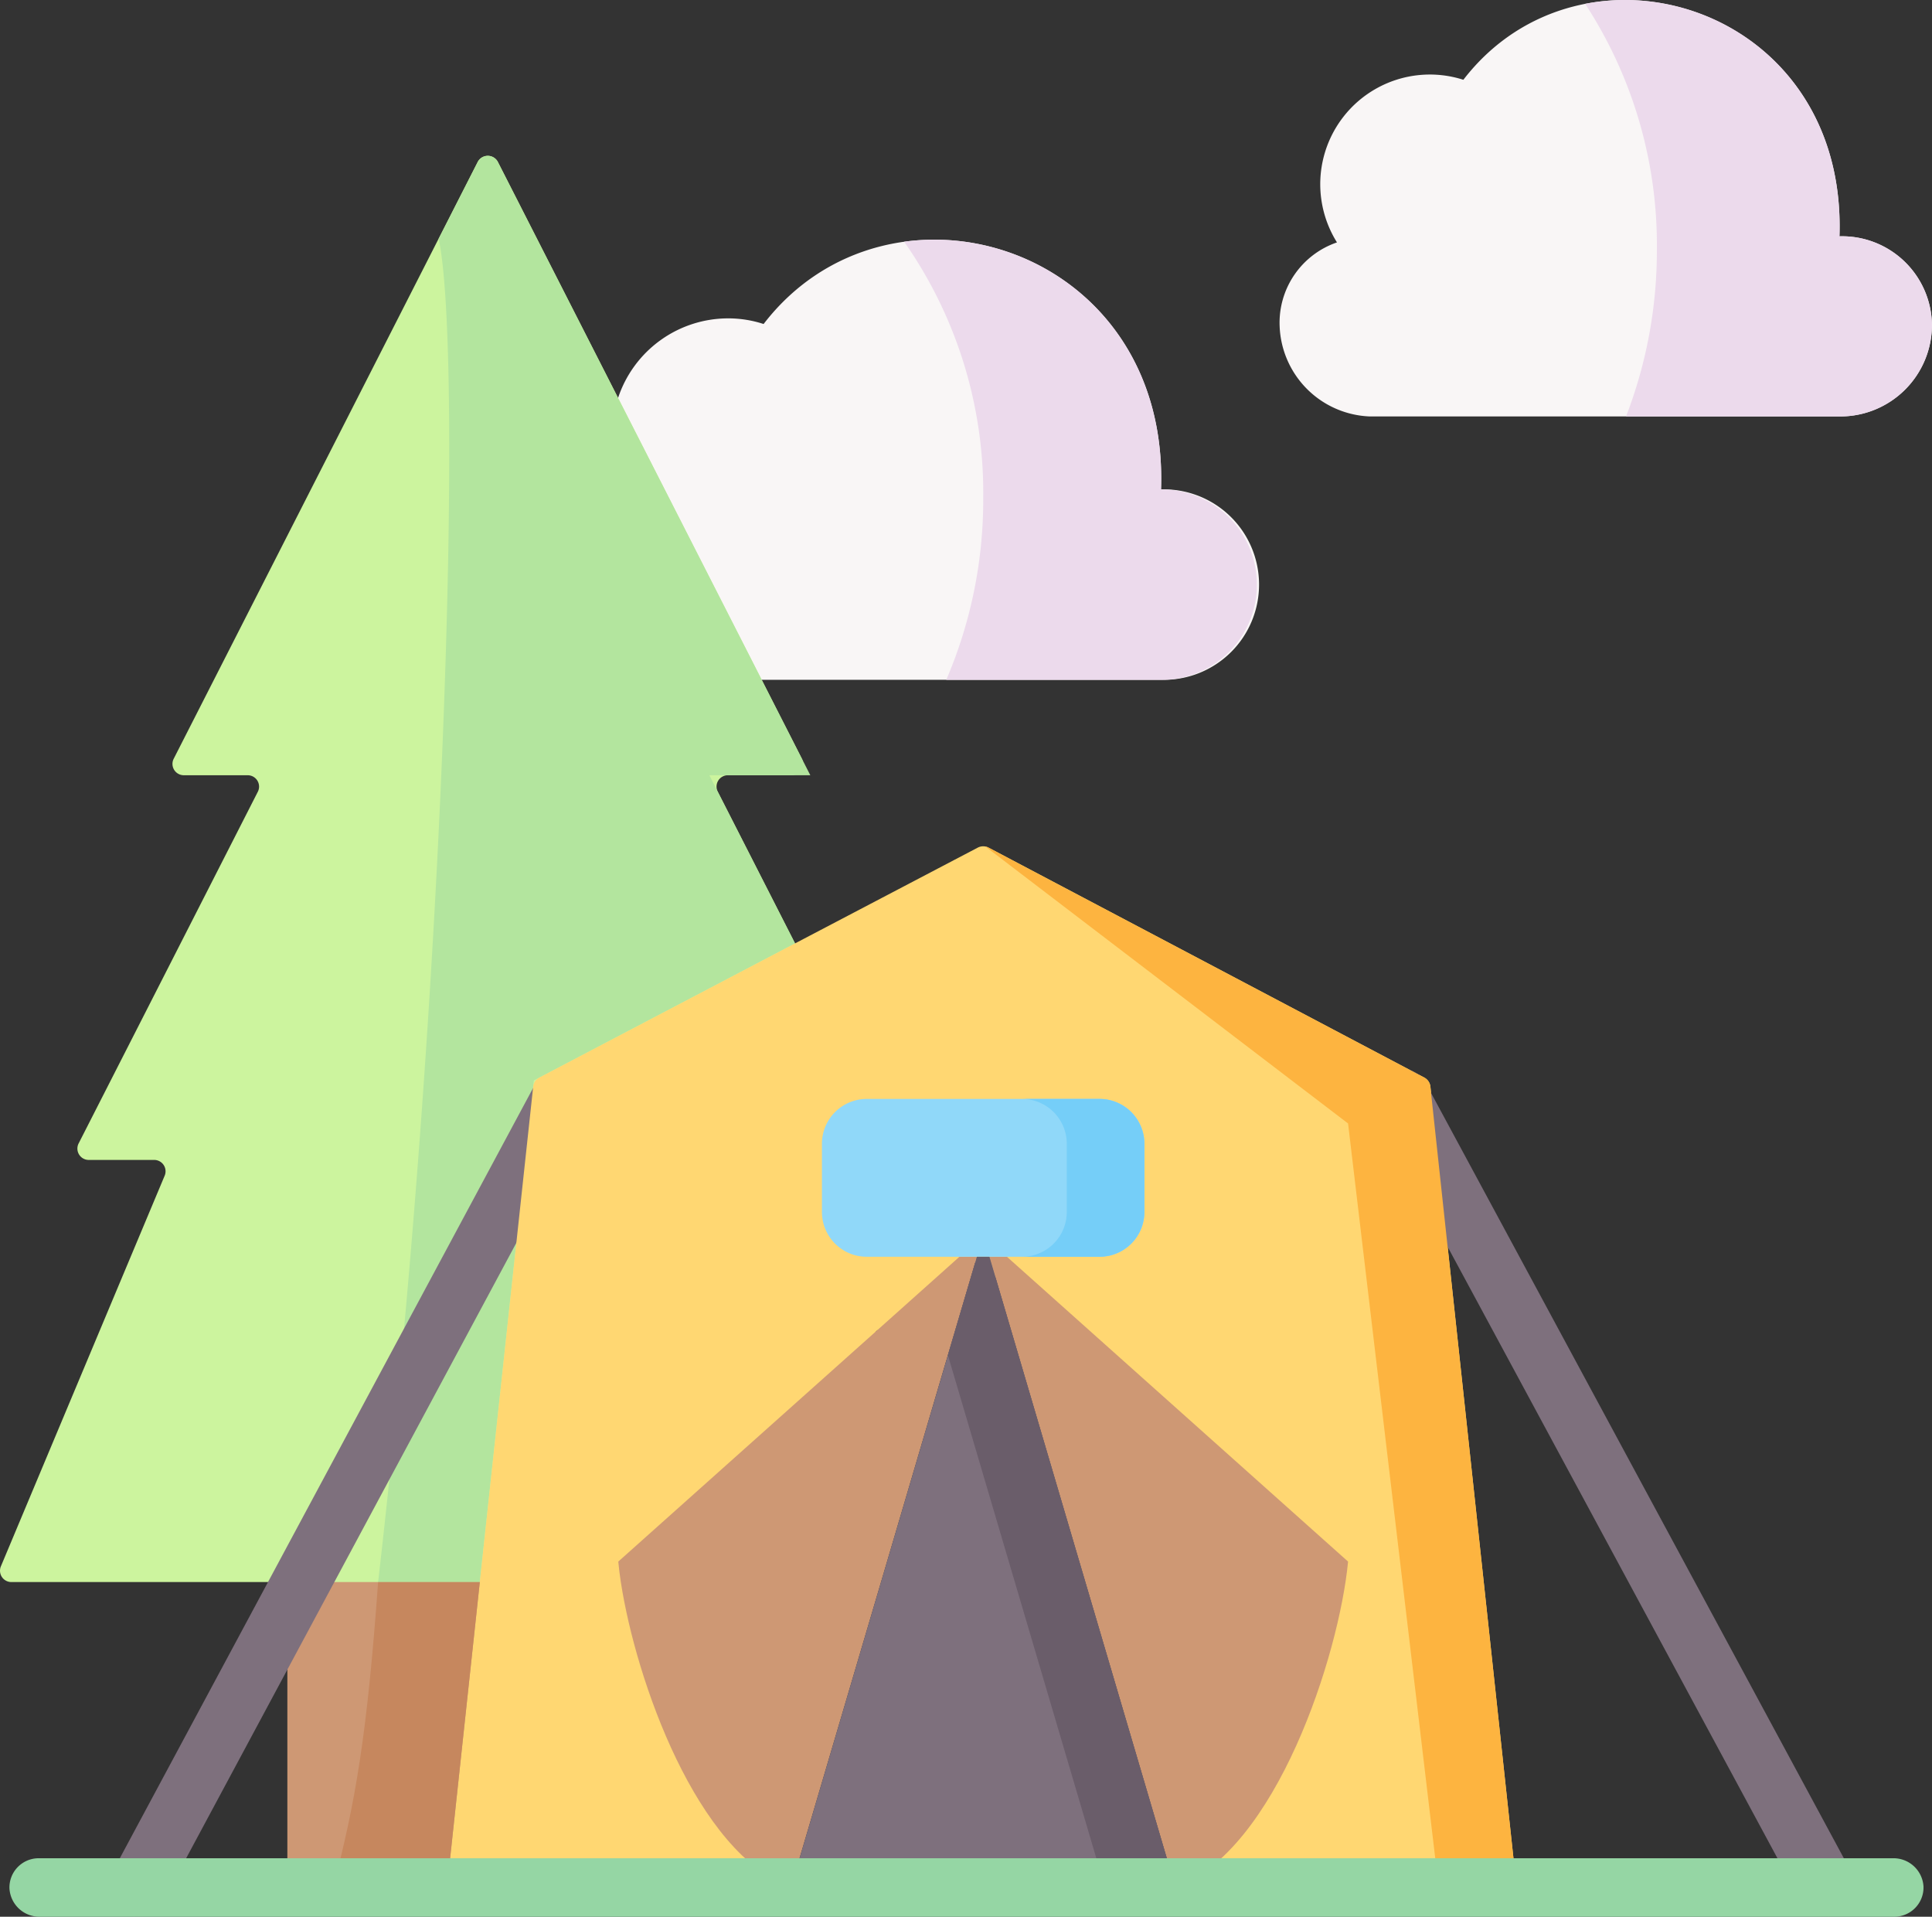 <svg xmlns="http://www.w3.org/2000/svg" width="144.173" height="143" viewBox="0 0 144.173 143">
  <rect x="0" y="0" width="144.173" height="143" fill="#333333" stroke="none"/>
  <g id="camping" transform="translate(0 -2.076)">
    <g id="Grupo_57846" data-name="Grupo 57846" transform="translate(21.444 116.47)">
      <path id="Trazado_105136" data-name="Trazado 105136" d="M91.559,407.125H75.93v26.424H89.681l2.832-26.424Z" transform="translate(-75.93 -407.125)" fill="#ce9874" fill-rule="evenodd"/>
    </g>
    <g id="Grupo_57847" data-name="Grupo 57847" transform="translate(44.743 19.956)">
      <path id="Trazado_105137" data-name="Trazado 105137" d="M200.324,84.019c.628-18.269-20.292-24.522-29.658-12.339a8.514,8.514,0,0,0-2.643-.421,8.662,8.662,0,0,0-8.218,5.938L158.426,90.61l12.1,7.615h29.893a7.105,7.105,0,1,0-.094-14.206Z" transform="translate(-158.426 -65.387)" fill="#f9f6f6" fill-rule="evenodd"/>
    </g>
    <g id="Grupo_57848" data-name="Grupo 57848" transform="translate(67.472 19.957)">
      <path id="Trazado_105138" data-name="Trazado 105138" d="M258.074,84.02c.446-12.868-9.8-19.772-19.169-18.476a32.592,32.592,0,0,1,5.9,19.1,34.056,34.056,0,0,1-2.758,13.586h16.125a7.1,7.1,0,1,0-.095-14.206Z" transform="translate(-238.905 -65.39)" fill="#ecdaec" fill-rule="evenodd"/>
    </g>
    <g id="Grupo_57849" data-name="Grupo 57849" transform="translate(0 13.698)">
      <path id="Trazado_105139" data-name="Trazado 105139" d="M35.807,149.635l23.522-47.648L53.563,90.674a.847.847,0,0,1,.755-1.232h4.767a.847.847,0,0,0,.755-1.232L37.156,43.689a.847.847,0,0,0-1.51,0L12.963,88.21a.847.847,0,0,0,.755,1.232h4.767a.847.847,0,0,1,.755,1.232L5.868,116.91a.847.847,0,0,0,.755,1.232h4.884a.847.847,0,0,1,.781,1.175L.067,148.46a.847.847,0,0,0,.781,1.175H35.807Z" transform="translate(0 -43.226)" fill="#ccf49e" fill-rule="evenodd"/>
    </g>
    <g id="Grupo_57850" data-name="Grupo 57850" transform="translate(28.217 13.699)">
      <path id="Trazado_105140" data-name="Trazado 105140" d="M107.5,149.638l4.03-37.423,19.491-10.225-6.393-12.546h7.532l-3.626-7.12-8.408-16.494L117.814,61.3l-8.966-17.6a.847.847,0,0,0-1.51,0l-2.912,5.719c1.817,8.408.578,55.956-4.518,100.226h7.59Z" transform="translate(-99.909 -43.23)" fill="#b3e59e" fill-rule="evenodd"/>
    </g>
    <g id="Grupo_57851" data-name="Grupo 57851" transform="translate(8.063 82.018)">
      <path id="Trazado_105141" data-name="Trazado 105141" d="M30.728,348.195a2.183,2.183,0,0,1-1.957-3.145l31.5-58.693a2.182,2.182,0,0,1,3.917,1.925l-31.5,58.694A2.182,2.182,0,0,1,30.728,348.195Z" transform="translate(-28.548 -285.136)" fill="#7e707d"/>
    </g>
    <path id="Trazado_105142" data-name="Trazado 105142" d="M172.459,303.316h25.46l-6.432-59.749a.873.873,0,0,0-.461-.679l-30.732-16.213-1.776-.938a.873.873,0,0,0-.813,0l-1.775.93-11.859,6.215-19.078,10.008a.872.872,0,0,0-.462.68l-3.983,36.961L118.1,303.316h25.67c-7.393-2.691-2.8-15.51-3.494-22.787l9.854-18.716,7.835-5.444,18.914,25.085C176.215,288.4,179.991,300.566,172.459,303.316Z" transform="translate(-84.743 -160.422)" fill="#ffd772" fill-rule="evenodd"/>
    <g id="Grupo_57852" data-name="Grupo 57852" transform="translate(102.325 81.793)">
      <path id="Trazado_105143" data-name="Trazado 105143" d="M396.286,347.624a2.182,2.182,0,0,1-1.96-1.22l-31.787-58.918a2.182,2.182,0,1,1,3.916-1.926l31.787,58.918a2.183,2.183,0,0,1-1.956,3.145Z" transform="translate(-362.315 -284.341)" fill="#7e707d"/>
    </g>
    <g id="Grupo_57853" data-name="Grupo 57853" transform="translate(95.495 2.078)">
      <path id="Trazado_105144" data-name="Trazado 105144" d="M379.9,19.713c.586-17.287-19.2-23.2-28.064-11.679a8.181,8.181,0,0,0-9.432,12.133,6.332,6.332,0,0,0-4.278,6.269,7,7,0,0,0,6.723,6.715H379.94a6.839,6.839,0,0,0,6.866-6.856A6.709,6.709,0,0,0,379.9,19.713Z" transform="translate(-338.129 -2.084)" fill="#f9f6f6" fill-rule="evenodd"/>
    </g>
    <g id="Grupo_57854" data-name="Grupo 57854" transform="translate(73.544 65.235)">
      <path id="Trazado_105145" data-name="Trazado 105145" d="M300.037,303.369h-5.813l-6.765-57-25.047-19.121L260.4,225.71a.814.814,0,0,1,.233.081l1.775.937,30.732,16.213a.873.873,0,0,1,.461.679Z" transform="translate(-260.405 -225.71)" fill="#fdb440" fill-rule="evenodd"/>
    </g>
    <g id="Grupo_57855" data-name="Grupo 57855" transform="translate(24.855 120.106)">
      <path id="Trazado_105146" data-name="Trazado 105146" d="M96.506,442.788,98.958,420h-7.59c-.818,11.389-1.7,16.51-3.361,22.787Z" transform="translate(-88.007 -420.001)" fill="#c6875e" fill-rule="evenodd"/>
    </g>
    <g id="Grupo_57856" data-name="Grupo 57856" transform="translate(73.831 95.841)">
      <path id="Trazado_105147" data-name="Trazado 105147" d="M288.19,356.819l-25.454-22.738h-1.313l13.883,47.053C282.839,378.384,287.53,363.757,288.19,356.819Z" transform="translate(-261.423 -334.081)" fill="#ce9874" fill-rule="evenodd"/>
    </g>
    <g id="Grupo_57857" data-name="Grupo 57857" transform="translate(46.139 95.841)">
      <path id="Trazado_105148" data-name="Trazado 105148" d="M186.064,347.857l4.063-13.776h-1.305l-6.211,5.55-19.243,17.188c.041.471.107.983.19,1.528,1.131,7.359,5.674,20.227,12.694,22.787l6.723-22.787Z" transform="translate(-163.368 -334.081)" fill="#ce9874" fill-rule="evenodd"/>
    </g>
    <g id="Grupo_57858" data-name="Grupo 57858" transform="translate(61.335 84.063)">
      <path id="Trazado_105149" data-name="Trazado 105149" d="M237.906,292.378H220.513a3.347,3.347,0,0,0-3.337,3.337v5.1a3.35,3.35,0,0,0,1.487,2.775,3.3,3.3,0,0,0,1.85.562h17.394a3.343,3.343,0,0,0,3.337-3.337v-5.1a3.347,3.347,0,0,0-3.337-3.337Z" transform="translate(-217.176 -292.378)" fill="#90d8f9"/>
    </g>
    <g id="Grupo_57859" data-name="Grupo 57859" transform="translate(76.276 84.063)">
      <path id="Trazado_105150" data-name="Trazado 105150" d="M279.2,295.715a3.347,3.347,0,0,0-3.337-3.337h-5.79a3.348,3.348,0,0,1,3.337,3.337v5.1a3.343,3.343,0,0,1-3.337,3.337h5.79a3.343,3.343,0,0,0,3.337-3.337Z" transform="translate(-270.078 -292.378)" fill="#75cef8" fill-rule="evenodd"/>
    </g>
    <g id="Grupo_57860" data-name="Grupo 57860" transform="translate(59.023 95.841)">
      <path id="Trazado_105151" data-name="Trazado 105151" d="M237.681,381.134,223.8,334.081h-.933L218.8,347.857l-3.089,10.489-6.723,22.787Z" transform="translate(-208.989 -334.081)" fill="#7e707d" fill-rule="evenodd"/>
    </g>
    <g id="Grupo_57861" data-name="Grupo 57861" transform="translate(70.734 95.841)">
      <path id="Trazado_105152" data-name="Trazado 105152" d="M267.437,381.134l-13.429-45.525-.454-1.528h-.933l-.116.413-2.048,6.921,11.72,39.719Z" transform="translate(-250.456 -334.081)" fill="#6a5d6a" fill-rule="evenodd"/>
    </g>
    <g id="Grupo_57862" data-name="Grupo 57862" transform="translate(0.704 140.712)">
      <path id="Trazado_105153" data-name="Trazado 105153" d="M143.144,497.326H4.765a2.243,2.243,0,0,1-2.273-2.115,2.182,2.182,0,0,1,2.181-2.249H143.053a2.243,2.243,0,0,1,2.273,2.115A2.182,2.182,0,0,1,143.144,497.326Z" transform="translate(-2.491 -492.962)" fill="#95d6a4"/>
    </g>
    <g id="Grupo_57863" data-name="Grupo 57863" transform="translate(118.29 2.076)">
      <path id="Trazado_105154" data-name="Trazado 105154" d="M437.821,19.707c.43-12.562-9.9-19.12-18.979-17.345a32.882,32.882,0,0,1,5.352,18.319,34.3,34.3,0,0,1-2.3,12.463h15.96a6.839,6.839,0,0,0,6.866-6.856,6.709,6.709,0,0,0-6.9-6.581Z" transform="translate(-418.842 -2.076)" fill="#ecdaec" fill-rule="evenodd"/>
    </g>
  </g>
</svg>
